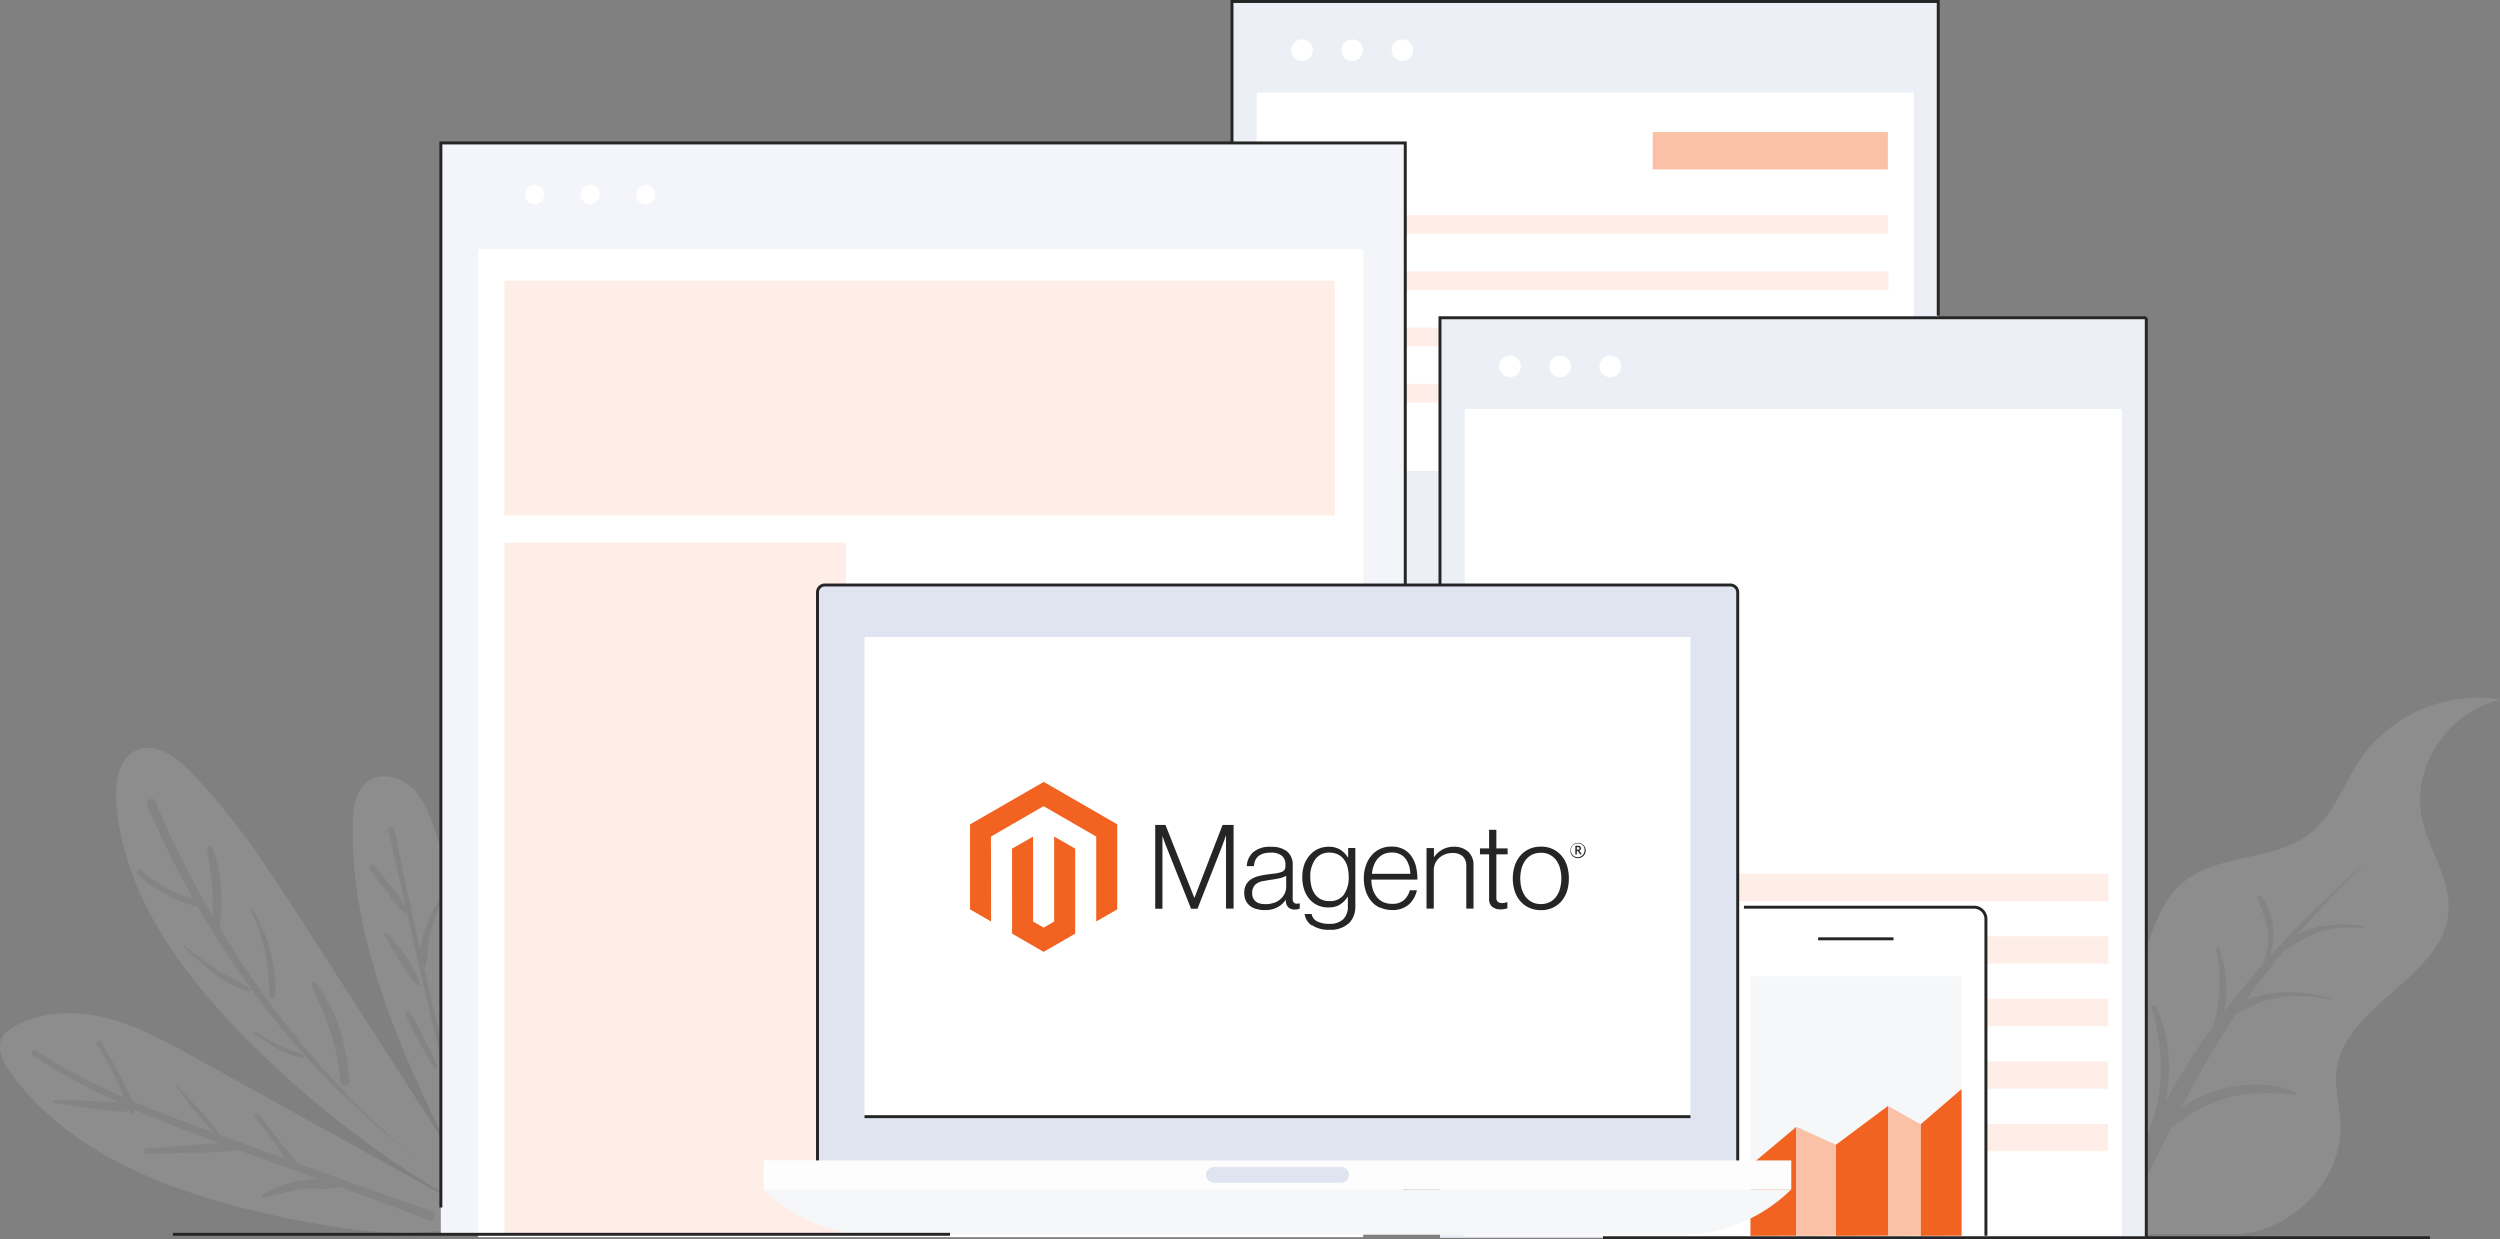 <svg id="Graphics" xmlns="http://www.w3.org/2000/svg" viewBox="0 0 422.02 209.19"><rect x="0" y="0" width="422.02" height="209.19" fill="#808080" stroke="none"/><defs><style>.cls-1{fill:#eceff6;}.cls-2{fill:none;stroke:#252525;stroke-miterlimit:10;stroke-width:0.5px;}.cls-3{fill:#fff;}.cls-4{fill:#fac1a7;}.cls-5{fill:#feeee7;}.cls-6{opacity:0.15;}.cls-7{fill:#d5d5d5;}.cls-8{fill:#999;}.cls-9{fill:#f4f5fa;}.cls-10{fill:#f5f7f9;}.cls-11{fill:#f26322;}.cls-12{fill:#e0e4f0;}.cls-13{fill:#fdfdfe;}.cls-14{fill:#252525;}</style></defs><title>homepage_mg</title><g id="Layer_7" data-name="Layer 7"><rect class="cls-1" x="207.97" y="0.25" width="119.23" height="155.31"/><polyline class="cls-2" points="207.97 35.51 207.97 0.25 327.19 0.25 327.19 53.29"/><rect class="cls-3" x="212.15" y="15.63" width="110.93" height="63.87"/><circle class="cls-3" cx="219.79" cy="8.47" r="1.82"/><circle class="cls-3" cx="228.26" cy="8.47" r="1.82"/><circle class="cls-3" cx="236.73" cy="8.47" r="1.82"/><rect class="cls-4" x="278.99" y="22.29" width="39.7" height="6.32"/><rect class="cls-5" x="216.31" y="36.31" width="102.37" height="3.16"/><rect class="cls-5" x="216.43" y="45.8" width="102.37" height="3.16"/><rect class="cls-5" x="216.55" y="55.3" width="102.37" height="3.16"/><rect class="cls-5" x="216.66" y="64.79" width="102.37" height="3.16"/><g class="cls-6"><path class="cls-7" d="M88,213.51c-5.74-8.9-11.53-17.87-19-25.42-2.44-2.48-6-5-9.13-3.48C57,186,56.38,189.8,56.57,193c.88,15,10.24,28.18,20.7,39a168.89,168.89,0,0,0,40,30.53l2.57.49Z" transform="translate(-36.94 -57.91)"/><path class="cls-8" d="M114.8,259.28c-22.88-16.08-40.93-40.49-51.65-66.12-.38-.91-1.73-.15-1.34.76a156.56,156.56,0,0,0,21.84,36.56c9,11.27,19.61,20.27,31.11,28.88,0,0,.09-.05,0-.08Z" transform="translate(-36.94 -57.91)"/><path class="cls-8" d="M60.14,205.5A22.73,22.73,0,0,0,70.54,211a.48.48,0,0,0,.25-.93,23.75,23.75,0,0,1-10-5.24c-.43-.38-1.06.24-.63.63Z" transform="translate(-36.94 -57.91)"/><path class="cls-8" d="M67.93,217.61c2.84,3,7,6.61,11,7.66a.23.23,0,0,0,.18-.42c-1.67-1.23-3.68-2-5.43-3.14a55.5,55.5,0,0,1-5.65-4.24.1.1,0,0,0-.14.14Z" transform="translate(-36.94 -57.91)"/><path class="cls-8" d="M79.84,232.3a21.58,21.58,0,0,0,8,4.23c.41.13.58-.52.18-.63a31.34,31.34,0,0,1-8-3.84c-.14-.09-.3.12-.18.24Z" transform="translate(-36.94 -57.91)"/><path class="cls-8" d="M71.91,201.08c.66,4.67,1.33,8.77.82,13.51-.09.85,1.21.85,1.32,0,.56-4.4.4-9.7-1.41-13.82-.2-.44-.79-.11-.73.29Z" transform="translate(-36.94 -57.91)"/><path class="cls-8" d="M79.38,211.79a32.46,32.46,0,0,1,3,14.12.53.53,0,0,0,1.05,0,27,27,0,0,0-3.71-14.31c-.12-.21-.41,0-.31.18Z" transform="translate(-36.94 -57.91)"/><path class="cls-8" d="M89.51,224.16c2.46,5.45,4.43,10.18,4.85,16.22.06,1,1.61,1,1.55,0-.4-5.73-2.1-12.17-5.8-16.69-.29-.36-.76.09-.6.45Z" transform="translate(-36.94 -57.91)"/><path class="cls-7" d="M109.78,258.55q-20.06-11.1-40.1-22.21c-4.72-2.61-9.5-5.25-14.73-6.57s-11-1.21-15.7,1.49a5.19,5.19,0,0,0-1.74,1.44c-1.34,2-.08,4.59,1.32,6.49C49.94,254.25,69.33,260.41,87.7,264c11,2.13,22.67,3.58,33-.73A88.38,88.38,0,0,1,109.78,258.55Z" transform="translate(-36.94 -57.91)"/><path class="cls-8" d="M42.4,236c9.6,6.41,20.27,10.74,31.06,14.69,12,4.38,24,8.66,35.86,13.16.93.36,1.54-1.1.59-1.43-11.54-4-23-8.26-34.51-12.44-11.2-4.07-22.4-8.18-32.46-14.69-.47-.3-1,.39-.54.71Z" transform="translate(-36.94 -57.91)"/><path class="cls-8" d="M46.08,244.08c3.91.6,7.88,1.3,11.84,1.51.94,0,1.17-1.36.2-1.47a119.72,119.72,0,0,0-12-.47.22.22,0,0,0-.06.43Z" transform="translate(-36.94 -57.91)"/><path class="cls-8" d="M61.82,252.71l7.73-.24a36.55,36.55,0,0,0,7.69-.56.46.46,0,0,0,0-.91,35.65,35.65,0,0,0-7.37.2l-8.17.59c-.6.05-.47.94.11.92Z" transform="translate(-36.94 -57.91)"/><path class="cls-8" d="M81.63,260.14a41.83,41.83,0,0,1,6.53-1.53c1.84-.2,3.81.25,5.58-.22.48-.13.34-.76,0-.95-1.73-.95-4.58-.51-6.44-.15a14.5,14.5,0,0,0-6,2.37c-.27.2,0,.56.27.48Z" transform="translate(-36.94 -57.91)"/><path class="cls-8" d="M53.29,234.24a49.88,49.88,0,0,1,3.57,6.49c.77,1.72,1.22,3.68,2.32,5.21a.25.25,0,0,0,.45-.18c-.14-2.16-1.44-4.28-2.4-6.19a65.21,65.21,0,0,0-3.33-5.79c-.27-.41-.87.05-.61.46Z" transform="translate(-36.94 -57.91)"/><path class="cls-8" d="M66.48,241.17c2.23,2.68,4.33,5.91,7,8.2.18.15.39-.1.28-.28-1.88-2.92-4.77-5.44-7.1-8-.07-.08-.2,0-.13.1Z" transform="translate(-36.94 -57.91)"/><path class="cls-8" d="M80,246.46c1.2,1.61,2.49,3.18,3.63,4.84,1,1.45,1.78,3.15,3.28,4.13a.31.31,0,0,0,.48-.36c-.53-1.71-2-2.92-3.08-4.28-1.28-1.56-2.46-3.21-3.68-4.81a.4.4,0,0,0-.63.48Z" transform="translate(-36.94 -57.91)"/><path class="cls-7" d="M106.45,190.82c-2-1.85-5.29-2.6-7.47-1-2,1.49-2.38,4.28-2.47,6.77-.77,22.44,11.31,46.11,21.79,66l2.27.61c-1.65-22-3.35-44.28-10.26-65.25C109.45,195.35,108.45,192.68,106.45,190.82Z" transform="translate(-36.94 -57.91)"/><path class="cls-8" d="M117.49,255.57c-5.89-18.93-9.92-38.27-14-57.66-.14-.64-1.17-.51-1,.12,4.52,19.25,8.17,39,14.68,57.66.07.21.36.08.3-.12Z" transform="translate(-36.94 -57.91)"/><path class="cls-8" d="M99.5,204.76q1.44,2,2.89,3.89a13.88,13.88,0,0,0,2.73,3.26.37.37,0,0,0,.56-.42,14.11,14.11,0,0,0-2.4-3.51l-3-3.84a.51.51,0,0,0-.81.62Z" transform="translate(-36.94 -57.91)"/><path class="cls-8" d="M101.82,215.71c1.7,2.76,3.3,6.14,5.55,8.47a.23.23,0,0,0,.4-.22c-.84-3.15-3.43-6.19-5.56-8.55a.25.25,0,0,0-.39.3Z" transform="translate(-36.94 -57.91)"/><path class="cls-8" d="M105.41,229.09a24.45,24.45,0,0,0,2.47,4.93,27.12,27.12,0,0,0,2.43,4.18.23.23,0,0,0,.39-.23,31.4,31.4,0,0,0-2.35-5,20.1,20.1,0,0,0-2.34-4.24.35.35,0,0,0-.6.34Z" transform="translate(-36.94 -57.91)"/><path class="cls-8" d="M110.78,210.34a20.4,20.4,0,0,0-2.44,5.72c-.4,1.54-1.07,3.82-.44,5.35a.35.35,0,0,0,.64,0c.7-1.43.52-3.48.86-5.06a35.38,35.38,0,0,1,1.8-5.77c.1-.25-.27-.49-.42-.24Z" transform="translate(-36.94 -57.91)"/><path class="cls-8" d="M114.53,225.74c-.35,2-.58,4-.78,6.07a24.1,24.1,0,0,0-.35,5.55c0,.36.64.5.76.1a26.06,26.06,0,0,0,.56-5.86c.12-2,.19-3.89.16-5.86,0-.21-.32-.2-.35,0Z" transform="translate(-36.94 -57.91)"/></g><g class="cls-6"><path class="cls-7" d="M370.91,266.26c1.41-12,3.27-21,12.07-29.59,4.13-4,9.58-6.88,12.84-11.61,4-5.75,4.28-13.77,9.72-18.26,5.85-4.82,15.22-3.5,21.24-8.12,4.29-3.29,5.87-8.81,9-13.19A24.25,24.25,0,0,1,459,176c-8.78,2.06-15,11.39-13.23,19.93,1.11,5.47,5,10.46,4.49,16-.94,11-17.62,15.74-18.91,26.73-.35,3,.56,6,.69,9,.38,9.35-8.06,18.2-17.75,18.61Z" transform="translate(-36.94 -57.91)"/><path class="cls-8" d="M436.48,203.43a154.85,154.85,0,0,0-23,27.1c-6.35,9.51-10.82,19.59-16,29.68a.92.92,0,0,1-1.68-.69c6.75-21.64,23.48-41.29,40.65-56.12a0,0,0,1,1,0,0Z" transform="translate(-36.94 -57.91)"/><path class="cls-8" d="M435.73,214.59a17.46,17.46,0,0,0-7.15.58c-2.42.75-4.08,2.28-6.3,3.3-.24.11-.59-.14-.41-.4,2.73-3.88,9.56-4.58,13.92-3.88.24,0,.18.43-.06.4Z" transform="translate(-36.94 -57.91)"/><path class="cls-8" d="M430.35,226.69a21.47,21.47,0,0,0-10.05-.12c-3,.72-5.4,2.36-8.09,3.76a.44.44,0,0,1-.55-.68c4.5-4.69,12.86-5.07,18.75-3.16a.1.1,0,1,1-.06.2Z" transform="translate(-36.94 -57.91)"/><path class="cls-8" d="M424.4,242.73c-9.24-1.09-15.36.7-22.34,6.69-.41.35-1.15-.11-.81-.61,4.54-6.62,15.74-9.82,23.27-6.51a.23.23,0,0,1-.12.43Z" transform="translate(-36.94 -57.91)"/><path class="cls-8" d="M418.49,209.16c3.72,3.94,2.35,11.73-1.24,15.31-.13.13-.38,0-.27-.21a14.21,14.21,0,0,0,2.85-7.65c.08-2.7-1-4.71-1.81-7.19a.28.28,0,0,1,.47-.26Z" transform="translate(-36.94 -57.91)"/><path class="cls-8" d="M411.54,218c1.91,5.09,1.7,11.84-1.38,16.47-.15.23-.56.09-.47-.19,1.79-5.66,2.59-10.23,1.36-16.14a.26.26,0,0,1,.49-.14Z" transform="translate(-36.94 -57.91)"/><path class="cls-8" d="M400.81,227.71c3.32,7.13,2.86,15-.25,22.15-.28.65-1.4.38-1.12-.29,3-7.15,2.84-14.26.7-21.59-.1-.37.5-.64.67-.27Z" transform="translate(-36.94 -57.91)"/></g><rect class="cls-9" x="74.41" y="24.13" width="162.81" height="184.1"/><polyline class="cls-2" points="74.42 203.84 74.42 24.13 237.22 24.13 237.22 208.13"/><rect class="cls-3" x="80.71" y="42.09" width="149.41" height="166.75"/><rect class="cls-5" x="85.15" y="47.38" width="140.16" height="39.64"/><rect class="cls-5" x="85.15" y="91.61" width="57.62" height="116.61"/><path class="cls-3" d="M128.8,90.75a1.62,1.62,0,1,1-1.62-1.62A1.62,1.62,0,0,1,128.8,90.75Z" transform="translate(-36.94 -57.91)"/><path class="cls-3" d="M138.17,90.75a1.62,1.62,0,1,1-1.61-1.62A1.61,1.61,0,0,1,138.17,90.75Z" transform="translate(-36.94 -57.91)"/><path class="cls-3" d="M147.55,90.75a1.62,1.62,0,1,1-1.62-1.62A1.62,1.62,0,0,1,147.55,90.75Z" transform="translate(-36.94 -57.91)"/><rect class="cls-1" x="243.08" y="53.64" width="119.23" height="155.31"/><line class="cls-2" x1="362.31" y1="53.64" x2="362.31" y2="208.94"/><polyline class="cls-2" points="243.08 98.75 243.08 53.64 362.31 53.64"/><rect class="cls-3" x="247.26" y="69.02" width="110.93" height="139.67"/><path class="cls-3" d="M293.67,119.76a1.82,1.82,0,1,1-1.82-1.82A1.81,1.81,0,0,1,293.67,119.76Z" transform="translate(-36.94 -57.91)"/><path class="cls-3" d="M302.14,119.76a1.82,1.82,0,1,1-1.82-1.82A1.82,1.82,0,0,1,302.14,119.76Z" transform="translate(-36.94 -57.91)"/><path class="cls-3" d="M310.61,119.76a1.83,1.83,0,1,1-1.82-1.82A1.82,1.82,0,0,1,310.61,119.76Z" transform="translate(-36.94 -57.91)"/><rect class="cls-5" x="251.2" y="147.5" width="104.74" height="4.61"/><rect class="cls-5" x="251.17" y="158.05" width="104.74" height="4.61"/><rect class="cls-5" x="251.14" y="168.61" width="104.74" height="4.61"/><rect class="cls-5" x="251.12" y="179.17" width="104.74" height="4.61"/><rect class="cls-5" x="251.09" y="189.73" width="104.74" height="4.61"/><g id="_Group_" data-name="&lt;Group&gt;"><path id="_Compound_Path_" data-name="&lt;Compound Path&gt;" class="cls-3" d="M372.18,266.52H328.32V213.23a2.17,2.17,0,0,1,2.18-2.18H370a2.17,2.17,0,0,1,2.18,2.18Z" transform="translate(-36.94 -57.91)"/><path id="_Compound_Path_2" data-name="&lt;Compound Path&gt;" class="cls-2" d="M331.33,211.05h38.85a2,2,0,0,1,2,2v53.46" transform="translate(-36.94 -57.91)"/><rect id="_Rectangle_" data-name="&lt;Rectangle&gt;" class="cls-10" x="295.49" y="164.82" width="35.64" height="43.59"/><line class="cls-2" x1="306.92" y1="158.48" x2="319.64" y2="158.48"/><polygon id="_Path_" data-name="&lt;Path&gt;" class="cls-11" points="295.49 196.71 295.49 208.62 303.19 208.6 303.19 190.26 295.49 196.71"/><polygon id="_Path_2" data-name="&lt;Path&gt;" class="cls-11" points="309.9 193.26 309.88 193.25 309.88 208.62 318.72 208.59 318.72 186.68 309.9 193.26"/><polygon id="_Path_3" data-name="&lt;Path&gt;" class="cls-4" points="303.24 190.23 303.19 190.28 303.19 208.62 309.88 208.6 309.88 193.23 303.24 190.23"/><polygon id="_Path_4" data-name="&lt;Path&gt;" class="cls-11" points="331.13 183.84 324.2 189.81 324.2 208.62 331.13 208.6 331.13 183.84"/><polygon id="_Path_5" data-name="&lt;Path&gt;" class="cls-4" points="324.2 189.79 318.72 186.7 318.72 208.62 324.2 208.6 324.2 189.79 324.2 189.79"/></g></g><g id="Layer_6" data-name="Layer 6"><g id="_Group_2" data-name="&lt;Group&gt;"><g id="_Group_3" data-name="&lt;Group&gt;"><path class="cls-12" d="M139.23,98.75H292.09a1.25,1.25,0,0,1,1.25,1.25v96.4a0,0,0,0,1,0,0H138a0,0,0,0,1,0,0V100A1.25,1.25,0,0,1,139.23,98.75Z"/></g><g id="_Group_4" data-name="&lt;Group&gt;"><path class="cls-2" d="M139.23,98.75H292.09a1.25,1.25,0,0,1,1.25,1.25v96.4a0,0,0,0,1,0,0H138a0,0,0,0,1,0,0V100A1.25,1.25,0,0,1,139.23,98.75Z"/></g><g id="logo_bg" data-name="logo bg"><rect class="cls-3" x="145.94" y="107.53" width="139.42" height="80.97"/></g><g id="_Group_5" data-name="&lt;Group&gt;"><path class="cls-10" d="M339.33,258.67H165.87a26.35,26.35,0,0,0,18.6,7.67H320.73a26.35,26.35,0,0,0,18.6-7.67Z" transform="translate(-36.94 -57.91)"/></g><g id="_Group_6" data-name="&lt;Group&gt;"><rect class="cls-13" x="128.92" y="195.89" width="173.46" height="4.88"/></g><g id="_Group_7" data-name="&lt;Group&gt;"><path class="cls-12" d="M263.34,257.56H241.86a1.33,1.33,0,0,1-1.32-1.33h0a1.33,1.33,0,0,1,1.32-1.33h21.48a1.33,1.33,0,0,1,1.32,1.33h0A1.33,1.33,0,0,1,263.34,257.56Z" transform="translate(-36.94 -57.91)"/></g><line class="cls-2" x1="145.94" y1="188.5" x2="285.37" y2="188.5"/></g></g><g id="Layer_11" data-name="Layer 11"><line class="cls-2" x1="29.19" y1="208.36" x2="160.37" y2="208.36"/><path class="cls-2" d="M45.14,266.26" transform="translate(-36.94 -57.91)"/><path class="cls-2" d="M63.14,266.26" transform="translate(-36.94 -57.91)"/><line class="cls-2" x1="270.6" y1="208.94" x2="410.19" y2="208.94"/><path class="cls-2" d="M452.64,266.26" transform="translate(-36.94 -57.91)"/><path class="cls-2" d="M458.64,266.26" transform="translate(-36.94 -57.91)"/></g><g id="Magento"><g id="Logo-2"><polygon class="cls-11" points="176.19 131.99 163.75 139.16 163.75 153.51 167.3 155.56 167.28 141.22 176.16 136.09 185.05 141.22 185.05 155.55 188.6 153.51 188.6 139.15 176.19 131.99"/><polygon class="cls-11" points="177.95 155.56 176.18 156.59 174.39 155.56 174.39 141.22 170.84 143.26 170.85 157.61 176.17 160.68 181.5 157.61 181.5 143.26 177.95 141.22 177.95 155.56"/><path class="cls-14" d="M233.68,197.16l4.88,12.33h0l4.76-12.33h1.86v14.13h-1.28V199h-.05c-.06.22-.13.44-.21.67l-.23.61-.23.63-4.09,10.4H238l-4.14-10.4q-.12-.27-.24-.6l-.22-.62c-.07-.24-.15-.47-.23-.69h0v12.31h-1.22V197.16Z" transform="translate(-36.94 -57.91)"/><path class="cls-14" d="M249,211.35a2.94,2.94,0,0,1-1.06-.53,2.52,2.52,0,0,1-.7-.89,2.88,2.88,0,0,1-.26-1.25,2.85,2.85,0,0,1,.34-1.48,2.59,2.59,0,0,1,.91-.92,4.56,4.56,0,0,1,1.33-.52c.54-.12,1.08-.21,1.63-.28s.93-.1,1.28-.16a4.67,4.67,0,0,0,.84-.23,1,1,0,0,0,.48-.37,1.12,1.12,0,0,0,.14-.62v-.2a1.85,1.85,0,0,0-.63-1.55,2.84,2.84,0,0,0-1.82-.51c-1.82,0-2.77.76-2.86,2.28h-1.21a3.32,3.32,0,0,1,1.1-2.37,4.29,4.29,0,0,1,3-.89,4.23,4.23,0,0,1,2.65.74,2.87,2.87,0,0,1,1,2.42v5.55a1,1,0,0,0,.17.67.67.67,0,0,0,.5.22h.21l.25-.06h.06v.89l-.34.11a2.73,2.73,0,0,1-.5.05,1.56,1.56,0,0,1-1.06-.35,1.49,1.49,0,0,1-.44-1.1v-.22h0a5.25,5.25,0,0,1-.53.62,3.4,3.4,0,0,1-.74.57,4.49,4.49,0,0,1-1,.42,4.69,4.69,0,0,1-1.3.15,4.27,4.27,0,0,1-1.33-.18m3-1.07a3.45,3.45,0,0,0,1.08-.69,2.79,2.79,0,0,0,.87-2v-1.84a4.43,4.43,0,0,1-1.2.42c-.47.1-.95.19-1.45.25l-1.21.21a2.94,2.94,0,0,0-1,.34,1.74,1.74,0,0,0-.64.65,2,2,0,0,0-.24,1.05,1.81,1.81,0,0,0,.19.89,1.53,1.53,0,0,0,.49.58,1.9,1.9,0,0,0,.72.3,4.28,4.28,0,0,0,.87.09,4,4,0,0,0,1.48-.26" transform="translate(-36.94 -57.91)"/><path class="cls-14" d="M258.34,214.11a2.72,2.72,0,0,1-1.16-1.91h1.18a1.68,1.68,0,0,0,1,1.28,4.34,4.34,0,0,0,1.91.38,3.29,3.29,0,0,0,2.42-.78,2.89,2.89,0,0,0,.78-2.14v-1.62h-.06a4.15,4.15,0,0,1-1.32,1.32,3.69,3.69,0,0,1-1.92.45,4.29,4.29,0,0,1-1.82-.37,4.06,4.06,0,0,1-1.38-1.05,4.64,4.64,0,0,1-.88-1.61,6.45,6.45,0,0,1-.31-2.06,6.53,6.53,0,0,1,.35-2.21,5.08,5.08,0,0,1,1-1.61,4.06,4.06,0,0,1,1.4-1,4.43,4.43,0,0,1,1.69-.33,3.61,3.61,0,0,1,1.95.48,4.07,4.07,0,0,1,1.29,1.32h.06v-1.59h1.21v9.83a4,4,0,0,1-.95,2.75,4.53,4.53,0,0,1-3.42,1.22,4.87,4.87,0,0,1-2.93-.76m5.36-5.17a5,5,0,0,0,.82-3,6.62,6.62,0,0,0-.2-1.66,3.52,3.52,0,0,0-.62-1.29,2.79,2.79,0,0,0-1-.84,3.34,3.34,0,0,0-1.46-.3,2.78,2.78,0,0,0-2.36,1.13,4.9,4.9,0,0,0-.84,3,6.23,6.23,0,0,0,.2,1.61,3.92,3.92,0,0,0,.59,1.29,3,3,0,0,0,1,.85,3,3,0,0,0,1.4.3,2.89,2.89,0,0,0,2.51-1.12" transform="translate(-36.94 -57.91)"/><path class="cls-14" d="M269.89,211.14A4,4,0,0,1,268.4,210a5.07,5.07,0,0,1-.92-1.7,6.94,6.94,0,0,1-.32-2.13,6.59,6.59,0,0,1,.34-2.12,5.11,5.11,0,0,1,.94-1.7,4.16,4.16,0,0,1,1.46-1.13,4.44,4.44,0,0,1,1.93-.4,4.21,4.21,0,0,1,2.06.46,3.8,3.8,0,0,1,1.36,1.25,5.17,5.17,0,0,1,.75,1.78,9.72,9.72,0,0,1,.21,2.08h-7.78a5.87,5.87,0,0,0,.24,1.61,3.85,3.85,0,0,0,.66,1.29,3,3,0,0,0,1.07.88,3.51,3.51,0,0,0,1.53.31,2.9,2.9,0,0,0,2-.62,3.43,3.43,0,0,0,1-1.67h1.19a4.42,4.42,0,0,1-1.39,2.43,4.08,4.08,0,0,1-2.78.91,4.86,4.86,0,0,1-2-.41m4.82-7.11a3.44,3.44,0,0,0-.57-1.15,2.6,2.6,0,0,0-.95-.76,3.17,3.17,0,0,0-1.36-.28,3.27,3.27,0,0,0-1.38.28,3.06,3.06,0,0,0-1,.76,3.82,3.82,0,0,0-.66,1.14,5.32,5.32,0,0,0-.32,1.42h6.48a5.19,5.19,0,0,0-.22-1.41" transform="translate(-36.94 -57.91)"/><path class="cls-14" d="M279,201.07v1.56h0a4.24,4.24,0,0,1,1.36-1.27,3.91,3.91,0,0,1,2.06-.51,3.45,3.45,0,0,1,2.35.82,3,3,0,0,1,.91,2.37v7.25h-1.22v-7.13a2.2,2.2,0,0,0-.62-1.72,2.55,2.55,0,0,0-1.72-.54,3.42,3.42,0,0,0-1.22.22,3.34,3.34,0,0,0-1,.6,2.77,2.77,0,0,0-.93,2.09v6.48h-1.22V201.07Z" transform="translate(-36.94 -57.91)"/><path class="cls-14" d="M288.85,211a1.71,1.71,0,0,1-.54-1.42v-7.45h-1.54v-1h1.54v-3.14h1.23v3.14h1.9v1h-1.9v7.26a.94.94,0,0,0,.25.76,1.11,1.11,0,0,0,.74.2,1.61,1.61,0,0,0,.44-.05,1.58,1.58,0,0,0,.37-.11h.06v1.05a3.66,3.66,0,0,1-1.13.18,2.17,2.17,0,0,1-1.42-.43" transform="translate(-36.94 -57.91)"/><path class="cls-14" d="M295.06,211.14a4.31,4.31,0,0,1-1.49-1.12,5.11,5.11,0,0,1-.94-1.7,7.22,7.22,0,0,1,0-4.25,5.11,5.11,0,0,1,.94-1.7,4.34,4.34,0,0,1,1.49-1.13,4.72,4.72,0,0,1,2-.41,4.64,4.64,0,0,1,2,.41,4.3,4.3,0,0,1,1.48,1.13,4.83,4.83,0,0,1,.93,1.7,7.44,7.44,0,0,1,0,4.25,4.92,4.92,0,0,1-.93,1.7,4.27,4.27,0,0,1-1.48,1.12,4.64,4.64,0,0,1-2,.41,4.72,4.72,0,0,1-2-.41m3.49-.95a3,3,0,0,0,1.09-.93,4.14,4.14,0,0,0,.65-1.39,6.6,6.6,0,0,0,0-3.36,4,4,0,0,0-.65-1.38,3,3,0,0,0-1.09-.93,3,3,0,0,0-1.5-.33,3.35,3.35,0,0,0-1.51.33,3.15,3.15,0,0,0-1.09.93,4.21,4.21,0,0,0-.66,1.38,6.6,6.6,0,0,0,0,3.36,4.36,4.36,0,0,0,.66,1.39,3.38,3.38,0,0,0,1.09.93,3.26,3.26,0,0,0,1.51.33,3.16,3.16,0,0,0,1.5-.33" transform="translate(-36.94 -57.91)"/><path class="cls-14" d="M303.32,202.77a1.23,1.23,0,0,1-1.28-1.31,1.29,1.29,0,1,1,1.28,1.31m0-2.48a1.16,1.16,0,1,0,1.11,1.16,1.07,1.07,0,0,0-1.11-1.16m.38,1.87-.44-.62h-.14v.6h-.25v-1.46h.45c.3,0,.5.15.5.42a.38.38,0,0,1-.29.4l.42.6Zm-.38-1.25h-.2v.43h.19c.16,0,.26-.07.26-.22s-.09-.21-.25-.21" transform="translate(-36.94 -57.91)"/></g></g></svg>